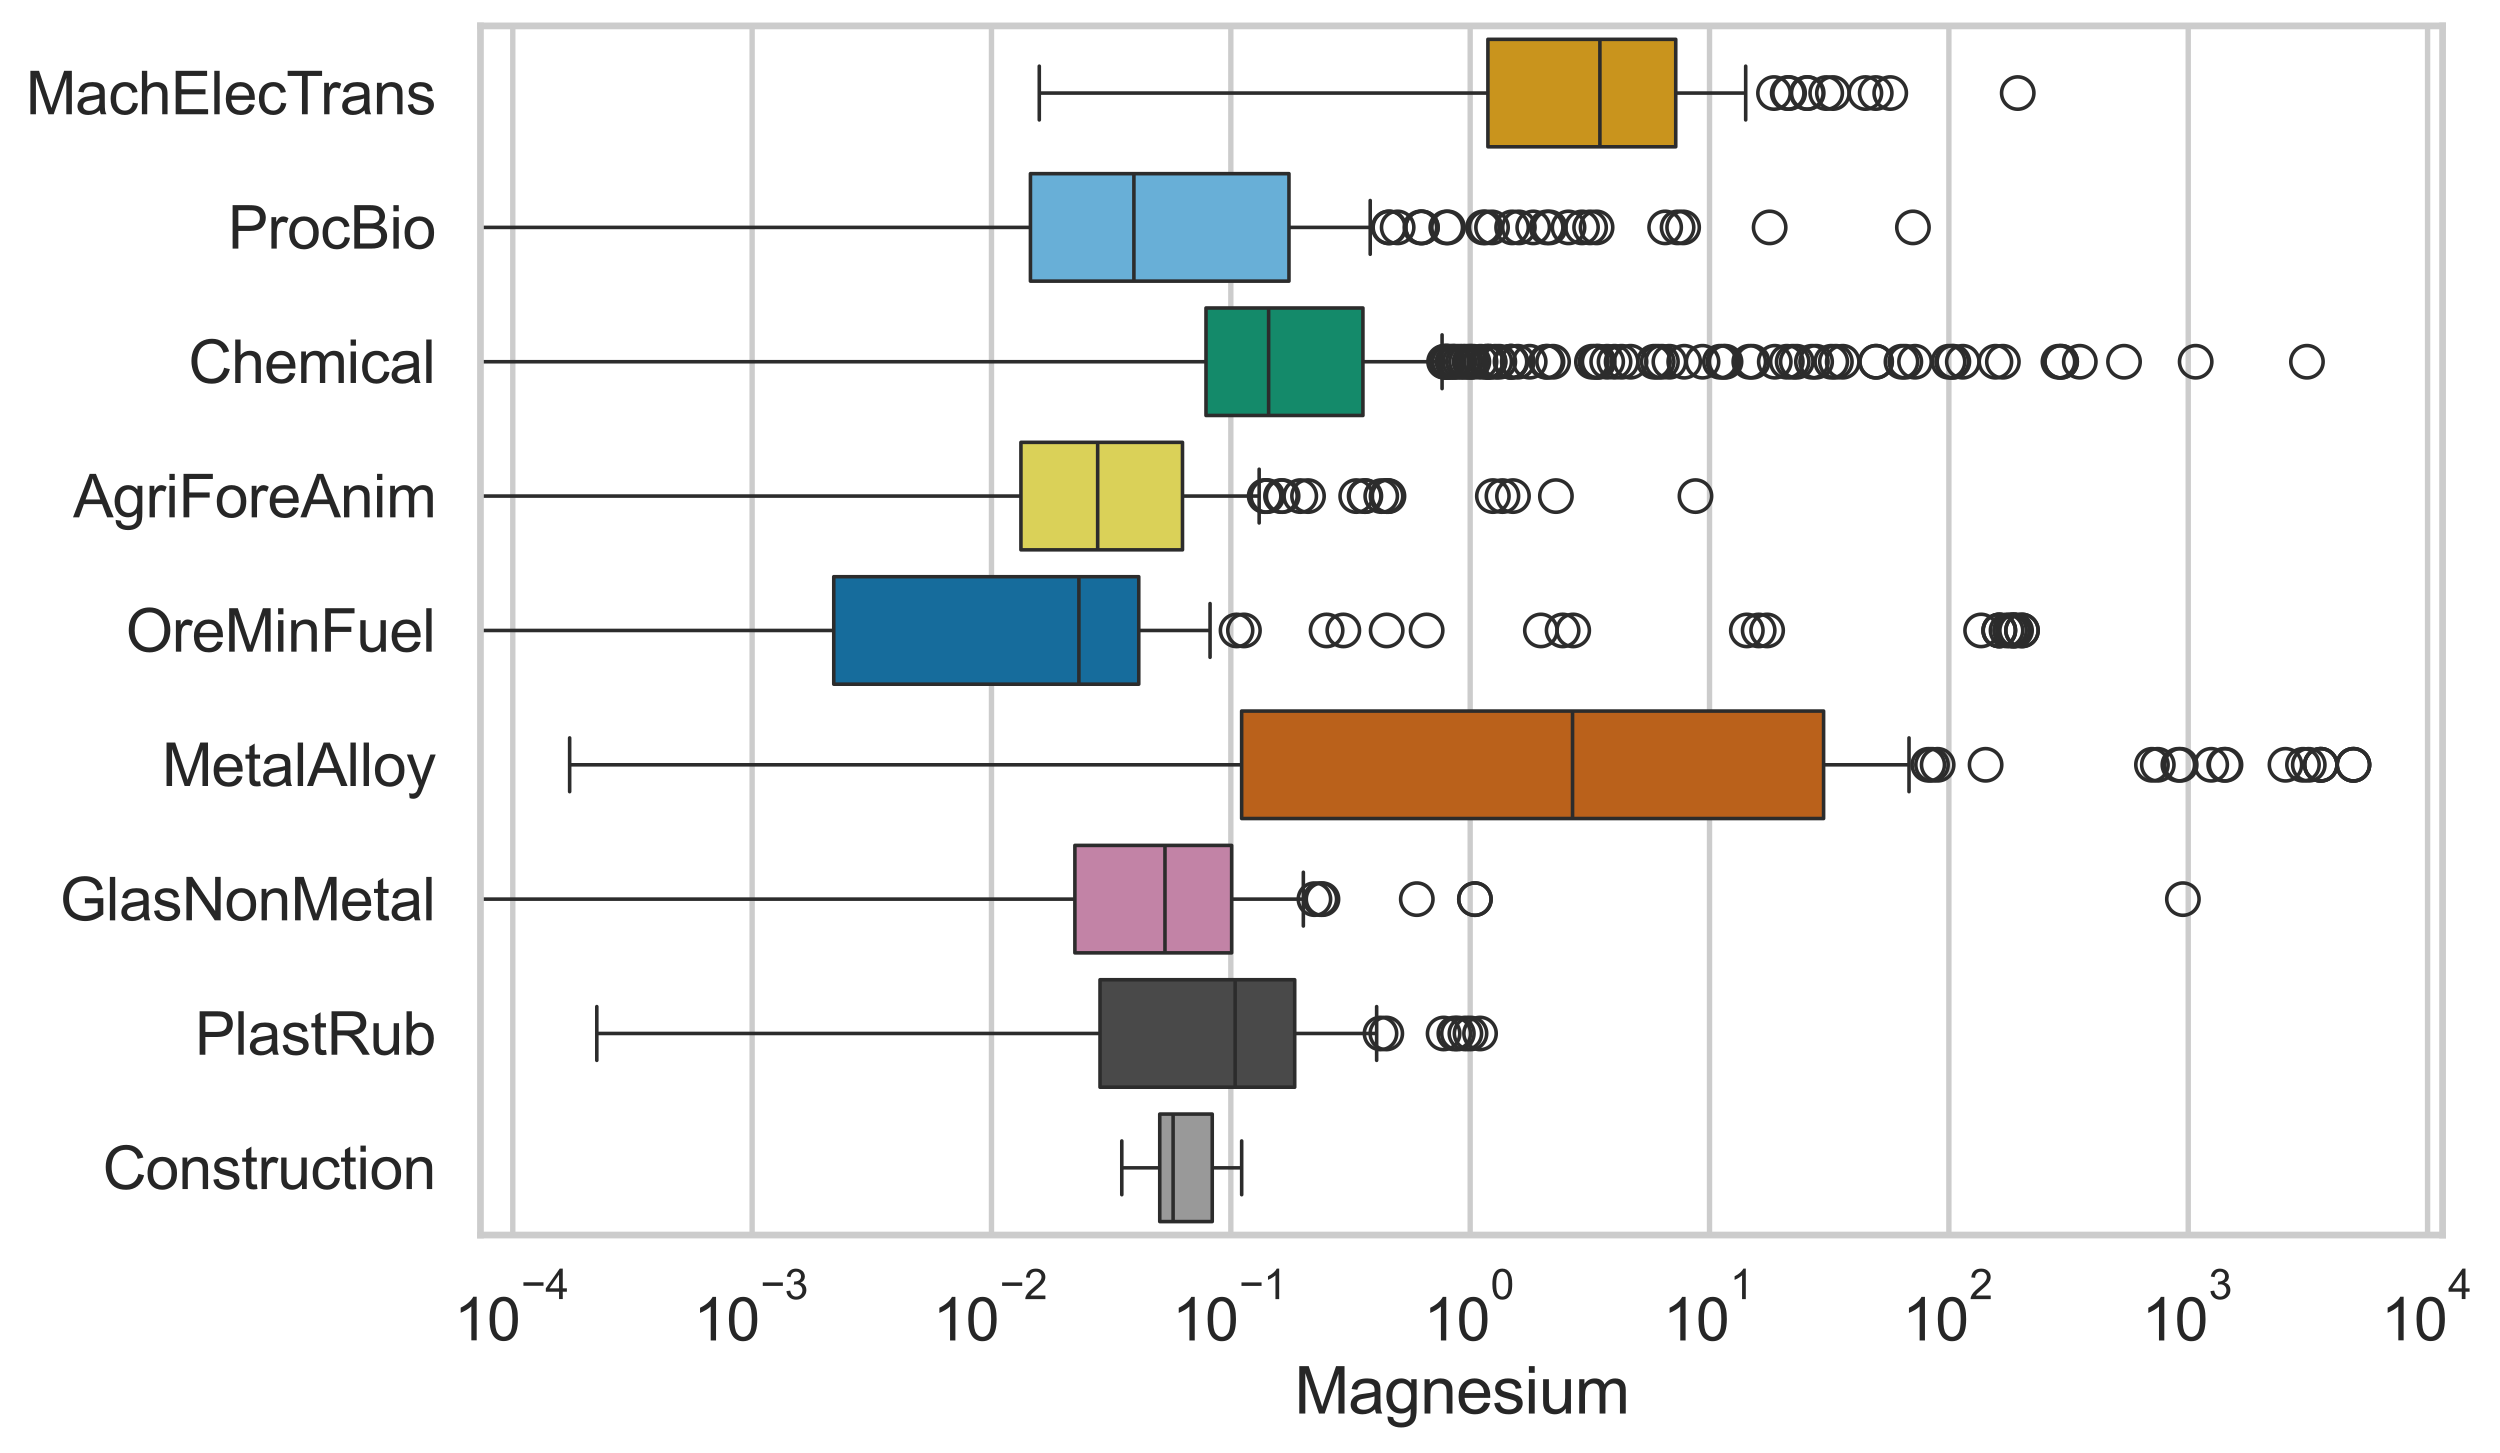 <?xml version="1.0" encoding="utf-8" standalone="no"?>
<!DOCTYPE svg PUBLIC "-//W3C//DTD SVG 1.1//EN"
  "http://www.w3.org/Graphics/SVG/1.1/DTD/svg11.dtd">
<svg xmlns:xlink="http://www.w3.org/1999/xlink" width="695.673pt" height="404.332pt" viewBox="0 0 695.673 404.332" xmlns="http://www.w3.org/2000/svg" version="1.1">
 <defs>
  <style type="text/css">*{stroke-linejoin: round; stroke-linecap: butt}</style>
 </defs>
 <g id="figure_1">
  <g id="patch_1">
   <path d="M 0 404.332 
L 695.673 404.332 
L 695.673 0 
L 0 0 
z
" style="fill: #ffffff"/>
  </g>
  <g id="axes_1">
   <g id="patch_2">
    <path d="M 133.697 343.665 
L 679.698 343.665 
L 679.698 7.2 
L 133.697 7.2 
z
" style="fill: #ffffff"/>
   </g>
   <g id="matplotlib.axis_1">
    <g id="xtick_1">
     <g id="line2d_1">
      <path d="M 142.689 343.665 
L 142.689 7.2 
" clip-path="url(#p21605f5d57)" style="fill: none; stroke: #cccccc; stroke-width: 1.5; stroke-linecap: round"/>
     </g>
     <g id="text_1">
      <!-- $\mathdefault{10^{-4}}$ -->
      <g style="fill: #262626" transform="translate(126.354 373.015) scale(0.165 -0.165)">
       <defs>
        <path id="ArialMT-31" d="M 2384 0 
L 1822 0 
L 1822 3584 
Q 1619 3391 1289 3197 
Q 959 3003 697 2906 
L 697 3450 
Q 1169 3672 1522 3987 
Q 1875 4303 2022 4600 
L 2384 4600 
L 2384 0 
z
" transform="scale(0.016)"/>
        <path id="ArialMT-30" d="M 266 2259 
Q 266 3072 433 3567 
Q 600 4063 929 4331 
Q 1259 4600 1759 4600 
Q 2128 4600 2406 4451 
Q 2684 4303 2865 4023 
Q 3047 3744 3150 3342 
Q 3253 2941 3253 2259 
Q 3253 1453 3087 958 
Q 2922 463 2592 192 
Q 2263 -78 1759 -78 
Q 1097 -78 719 397 
Q 266 969 266 2259 
z
M 844 2259 
Q 844 1131 1108 757 
Q 1372 384 1759 384 
Q 2147 384 2411 759 
Q 2675 1134 2675 2259 
Q 2675 3391 2411 3762 
Q 2147 4134 1753 4134 
Q 1366 4134 1134 3806 
Q 844 3388 844 2259 
z
" transform="scale(0.016)"/>
        <path id="ArialMT-2212" d="M 3381 1997 
L 356 1997 
L 356 2522 
L 3381 2522 
L 3381 1997 
z
" transform="scale(0.016)"/>
        <path id="ArialMT-34" d="M 2069 0 
L 2069 1097 
L 81 1097 
L 81 1613 
L 2172 4581 
L 2631 4581 
L 2631 1613 
L 3250 1613 
L 3250 1097 
L 2631 1097 
L 2631 0 
L 2069 0 
z
M 2069 1613 
L 2069 3678 
L 634 1613 
L 2069 1613 
z
" transform="scale(0.016)"/>
       </defs>
       <use xlink:href="#ArialMT-31" transform="translate(0 0.202)"/>
       <use xlink:href="#ArialMT-30" transform="translate(55.615 0.202)"/>
       <use xlink:href="#ArialMT-2212" transform="translate(112.973 69.895) scale(0.7)"/>
       <use xlink:href="#ArialMT-34" transform="translate(153.852 69.895) scale(0.7)"/>
      </g>
     </g>
    </g>
    <g id="xtick_2">
     <g id="line2d_2">
      <path d="M 209.293 343.665 
L 209.293 7.2 
" clip-path="url(#p21605f5d57)" style="fill: none; stroke: #cccccc; stroke-width: 1.5; stroke-linecap: round"/>
     </g>
     <g id="text_2">
      <!-- $\mathdefault{10^{-3}}$ -->
      <g style="fill: #262626" transform="translate(192.958 373.18) scale(0.165 -0.165)">
       <defs>
        <path id="ArialMT-33" d="M 269 1209 
L 831 1284 
Q 928 806 1161 595 
Q 1394 384 1728 384 
Q 2125 384 2398 659 
Q 2672 934 2672 1341 
Q 2672 1728 2419 1979 
Q 2166 2231 1775 2231 
Q 1616 2231 1378 2169 
L 1441 2663 
Q 1497 2656 1531 2656 
Q 1891 2656 2178 2843 
Q 2466 3031 2466 3422 
Q 2466 3731 2256 3934 
Q 2047 4138 1716 4138 
Q 1388 4138 1169 3931 
Q 950 3725 888 3313 
L 325 3413 
Q 428 3978 793 4289 
Q 1159 4600 1703 4600 
Q 2078 4600 2393 4439 
Q 2709 4278 2876 4000 
Q 3044 3722 3044 3409 
Q 3044 3113 2884 2869 
Q 2725 2625 2413 2481 
Q 2819 2388 3044 2092 
Q 3269 1797 3269 1353 
Q 3269 753 2831 336 
Q 2394 -81 1725 -81 
Q 1122 -81 723 278 
Q 325 638 269 1209 
z
" transform="scale(0.016)"/>
       </defs>
       <use xlink:href="#ArialMT-31" transform="translate(0 0.994)"/>
       <use xlink:href="#ArialMT-30" transform="translate(55.615 0.994)"/>
       <use xlink:href="#ArialMT-2212" transform="translate(112.973 70.688) scale(0.7)"/>
       <use xlink:href="#ArialMT-33" transform="translate(153.852 70.688) scale(0.7)"/>
      </g>
     </g>
    </g>
    <g id="xtick_3">
     <g id="line2d_3">
      <path d="M 275.897 343.665 
L 275.897 7.2 
" clip-path="url(#p21605f5d57)" style="fill: none; stroke: #cccccc; stroke-width: 1.5; stroke-linecap: round"/>
     </g>
     <g id="text_3">
      <!-- $\mathdefault{10^{-2}}$ -->
      <g style="fill: #262626" transform="translate(259.562 373.18) scale(0.165 -0.165)">
       <defs>
        <path id="ArialMT-32" d="M 3222 541 
L 3222 0 
L 194 0 
Q 188 203 259 391 
Q 375 700 629 1000 
Q 884 1300 1366 1694 
Q 2113 2306 2375 2664 
Q 2638 3022 2638 3341 
Q 2638 3675 2398 3904 
Q 2159 4134 1775 4134 
Q 1369 4134 1125 3890 
Q 881 3647 878 3216 
L 300 3275 
Q 359 3922 746 4261 
Q 1134 4600 1788 4600 
Q 2447 4600 2831 4234 
Q 3216 3869 3216 3328 
Q 3216 3053 3103 2787 
Q 2991 2522 2730 2228 
Q 2469 1934 1863 1422 
Q 1356 997 1212 845 
Q 1069 694 975 541 
L 3222 541 
z
" transform="scale(0.016)"/>
       </defs>
       <use xlink:href="#ArialMT-31" transform="translate(0 0.994)"/>
       <use xlink:href="#ArialMT-30" transform="translate(55.615 0.994)"/>
       <use xlink:href="#ArialMT-2212" transform="translate(112.973 70.688) scale(0.7)"/>
       <use xlink:href="#ArialMT-32" transform="translate(153.852 70.688) scale(0.7)"/>
      </g>
     </g>
    </g>
    <g id="xtick_4">
     <g id="line2d_4">
      <path d="M 342.501 343.665 
L 342.501 7.2 
" clip-path="url(#p21605f5d57)" style="fill: none; stroke: #cccccc; stroke-width: 1.5; stroke-linecap: round"/>
     </g>
     <g id="text_4">
      <!-- $\mathdefault{10^{-1}}$ -->
      <g style="fill: #262626" transform="translate(326.166 373.18) scale(0.165 -0.165)">
       <use xlink:href="#ArialMT-31" transform="translate(0 0.994)"/>
       <use xlink:href="#ArialMT-30" transform="translate(55.615 0.994)"/>
       <use xlink:href="#ArialMT-2212" transform="translate(112.973 70.688) scale(0.7)"/>
       <use xlink:href="#ArialMT-31" transform="translate(153.852 70.688) scale(0.7)"/>
      </g>
     </g>
    </g>
    <g id="xtick_5">
     <g id="line2d_5">
      <path d="M 409.105 343.665 
L 409.105 7.2 
" clip-path="url(#p21605f5d57)" style="fill: none; stroke: #cccccc; stroke-width: 1.5; stroke-linecap: round"/>
     </g>
     <g id="text_5">
      <!-- $\mathdefault{10^{0}}$ -->
      <g style="fill: #262626" transform="translate(396.152 373.18) scale(0.165 -0.165)">
       <use xlink:href="#ArialMT-31" transform="translate(0 0.994)"/>
       <use xlink:href="#ArialMT-30" transform="translate(55.615 0.994)"/>
       <use xlink:href="#ArialMT-30" transform="translate(112.973 70.688) scale(0.7)"/>
      </g>
     </g>
    </g>
    <g id="xtick_6">
     <g id="line2d_6">
      <path d="M 475.709 343.665 
L 475.709 7.2 
" clip-path="url(#p21605f5d57)" style="fill: none; stroke: #cccccc; stroke-width: 1.5; stroke-linecap: round"/>
     </g>
     <g id="text_6">
      <!-- $\mathdefault{10^{1}}$ -->
      <g style="fill: #262626" transform="translate(462.756 373.18) scale(0.165 -0.165)">
       <use xlink:href="#ArialMT-31" transform="translate(0 0.994)"/>
       <use xlink:href="#ArialMT-30" transform="translate(55.615 0.994)"/>
       <use xlink:href="#ArialMT-31" transform="translate(112.973 70.688) scale(0.7)"/>
      </g>
     </g>
    </g>
    <g id="xtick_7">
     <g id="line2d_7">
      <path d="M 542.312 343.665 
L 542.312 7.2 
" clip-path="url(#p21605f5d57)" style="fill: none; stroke: #cccccc; stroke-width: 1.5; stroke-linecap: round"/>
     </g>
     <g id="text_7">
      <!-- $\mathdefault{10^{2}}$ -->
      <g style="fill: #262626" transform="translate(529.36 373.18) scale(0.165 -0.165)">
       <use xlink:href="#ArialMT-31" transform="translate(0 0.994)"/>
       <use xlink:href="#ArialMT-30" transform="translate(55.615 0.994)"/>
       <use xlink:href="#ArialMT-32" transform="translate(112.973 70.688) scale(0.7)"/>
      </g>
     </g>
    </g>
    <g id="xtick_8">
     <g id="line2d_8">
      <path d="M 608.916 343.665 
L 608.916 7.2 
" clip-path="url(#p21605f5d57)" style="fill: none; stroke: #cccccc; stroke-width: 1.5; stroke-linecap: round"/>
     </g>
     <g id="text_8">
      <!-- $\mathdefault{10^{3}}$ -->
      <g style="fill: #262626" transform="translate(595.964 373.18) scale(0.165 -0.165)">
       <use xlink:href="#ArialMT-31" transform="translate(0 0.994)"/>
       <use xlink:href="#ArialMT-30" transform="translate(55.615 0.994)"/>
       <use xlink:href="#ArialMT-33" transform="translate(112.973 70.688) scale(0.7)"/>
      </g>
     </g>
    </g>
    <g id="xtick_9">
     <g id="line2d_9">
      <path d="M 675.52 343.665 
L 675.52 7.2 
" clip-path="url(#p21605f5d57)" style="fill: none; stroke: #cccccc; stroke-width: 1.5; stroke-linecap: round"/>
     </g>
     <g id="text_9">
      <!-- $\mathdefault{10^{4}}$ -->
      <g style="fill: #262626" transform="translate(662.568 373.015) scale(0.165 -0.165)">
       <use xlink:href="#ArialMT-31" transform="translate(0 0.202)"/>
       <use xlink:href="#ArialMT-30" transform="translate(55.615 0.202)"/>
       <use xlink:href="#ArialMT-34" transform="translate(112.973 69.895) scale(0.7)"/>
      </g>
     </g>
    </g>
    <g id="xtick_10"/>
    <g id="xtick_11"/>
    <g id="xtick_12"/>
    <g id="xtick_13"/>
    <g id="xtick_14"/>
    <g id="xtick_15"/>
    <g id="xtick_16"/>
    <g id="xtick_17"/>
    <g id="xtick_18"/>
    <g id="xtick_19"/>
    <g id="xtick_20"/>
    <g id="xtick_21"/>
    <g id="xtick_22"/>
    <g id="xtick_23"/>
    <g id="xtick_24"/>
    <g id="xtick_25"/>
    <g id="xtick_26"/>
    <g id="xtick_27"/>
    <g id="xtick_28"/>
    <g id="xtick_29"/>
    <g id="xtick_30"/>
    <g id="xtick_31"/>
    <g id="xtick_32"/>
    <g id="xtick_33"/>
    <g id="xtick_34"/>
    <g id="xtick_35"/>
    <g id="xtick_36"/>
    <g id="xtick_37"/>
    <g id="xtick_38"/>
    <g id="xtick_39"/>
    <g id="xtick_40"/>
    <g id="xtick_41"/>
    <g id="xtick_42"/>
    <g id="xtick_43"/>
    <g id="xtick_44"/>
    <g id="xtick_45"/>
    <g id="xtick_46"/>
    <g id="xtick_47"/>
    <g id="xtick_48"/>
    <g id="xtick_49"/>
    <g id="xtick_50"/>
    <g id="xtick_51"/>
    <g id="xtick_52"/>
    <g id="xtick_53"/>
    <g id="xtick_54"/>
    <g id="xtick_55"/>
    <g id="xtick_56"/>
    <g id="xtick_57"/>
    <g id="xtick_58"/>
    <g id="xtick_59"/>
    <g id="xtick_60"/>
    <g id="xtick_61"/>
    <g id="xtick_62"/>
    <g id="xtick_63"/>
    <g id="xtick_64"/>
    <g id="xtick_65"/>
    <g id="xtick_66"/>
    <g id="xtick_67"/>
    <g id="xtick_68"/>
    <g id="xtick_69"/>
    <g id="xtick_70"/>
    <g id="xtick_71"/>
    <g id="xtick_72"/>
    <g id="xtick_73"/>
    <g id="xtick_74"/>
    <g id="xtick_75"/>
    <g id="text_10">
     <!-- Magnesium -->
     <g style="fill: #262626" transform="translate(360.18 393.344) scale(0.18 -0.18)">
      <defs>
       <path id="ArialMT-4d" d="M 475 0 
L 475 4581 
L 1388 4581 
L 2472 1338 
Q 2622 884 2691 659 
Q 2769 909 2934 1394 
L 4031 4581 
L 4847 4581 
L 4847 0 
L 4263 0 
L 4263 3834 
L 2931 0 
L 2384 0 
L 1059 3900 
L 1059 0 
L 475 0 
z
" transform="scale(0.016)"/>
       <path id="ArialMT-61" d="M 2588 409 
Q 2275 144 1986 34 
Q 1697 -75 1366 -75 
Q 819 -75 525 192 
Q 231 459 231 875 
Q 231 1119 342 1320 
Q 453 1522 633 1644 
Q 813 1766 1038 1828 
Q 1203 1872 1538 1913 
Q 2219 1994 2541 2106 
Q 2544 2222 2544 2253 
Q 2544 2597 2384 2738 
Q 2169 2928 1744 2928 
Q 1347 2928 1158 2789 
Q 969 2650 878 2297 
L 328 2372 
Q 403 2725 575 2942 
Q 747 3159 1072 3276 
Q 1397 3394 1825 3394 
Q 2250 3394 2515 3294 
Q 2781 3194 2906 3042 
Q 3031 2891 3081 2659 
Q 3109 2516 3109 2141 
L 3109 1391 
Q 3109 606 3145 398 
Q 3181 191 3288 0 
L 2700 0 
Q 2613 175 2588 409 
z
M 2541 1666 
Q 2234 1541 1622 1453 
Q 1275 1403 1131 1340 
Q 988 1278 909 1158 
Q 831 1038 831 891 
Q 831 666 1001 516 
Q 1172 366 1500 366 
Q 1825 366 2078 508 
Q 2331 650 2450 897 
Q 2541 1088 2541 1459 
L 2541 1666 
z
" transform="scale(0.016)"/>
       <path id="ArialMT-67" d="M 319 -275 
L 866 -356 
Q 900 -609 1056 -725 
Q 1266 -881 1628 -881 
Q 2019 -881 2231 -725 
Q 2444 -569 2519 -288 
Q 2563 -116 2559 434 
Q 2191 0 1641 0 
Q 956 0 581 494 
Q 206 988 206 1678 
Q 206 2153 378 2554 
Q 550 2956 876 3175 
Q 1203 3394 1644 3394 
Q 2231 3394 2613 2919 
L 2613 3319 
L 3131 3319 
L 3131 450 
Q 3131 -325 2973 -648 
Q 2816 -972 2473 -1159 
Q 2131 -1347 1631 -1347 
Q 1038 -1347 672 -1080 
Q 306 -813 319 -275 
z
M 784 1719 
Q 784 1066 1043 766 
Q 1303 466 1694 466 
Q 2081 466 2343 764 
Q 2606 1063 2606 1700 
Q 2606 2309 2336 2618 
Q 2066 2928 1684 2928 
Q 1309 2928 1046 2623 
Q 784 2319 784 1719 
z
" transform="scale(0.016)"/>
       <path id="ArialMT-6e" d="M 422 0 
L 422 3319 
L 928 3319 
L 928 2847 
Q 1294 3394 1984 3394 
Q 2284 3394 2536 3286 
Q 2788 3178 2913 3003 
Q 3038 2828 3088 2588 
Q 3119 2431 3119 2041 
L 3119 0 
L 2556 0 
L 2556 2019 
Q 2556 2363 2490 2533 
Q 2425 2703 2258 2804 
Q 2091 2906 1866 2906 
Q 1506 2906 1245 2678 
Q 984 2450 984 1813 
L 984 0 
L 422 0 
z
" transform="scale(0.016)"/>
       <path id="ArialMT-65" d="M 2694 1069 
L 3275 997 
Q 3138 488 2766 206 
Q 2394 -75 1816 -75 
Q 1088 -75 661 373 
Q 234 822 234 1631 
Q 234 2469 665 2931 
Q 1097 3394 1784 3394 
Q 2450 3394 2872 2941 
Q 3294 2488 3294 1666 
Q 3294 1616 3291 1516 
L 816 1516 
Q 847 969 1125 678 
Q 1403 388 1819 388 
Q 2128 388 2347 550 
Q 2566 713 2694 1069 
z
M 847 1978 
L 2700 1978 
Q 2663 2397 2488 2606 
Q 2219 2931 1791 2931 
Q 1403 2931 1139 2672 
Q 875 2413 847 1978 
z
" transform="scale(0.016)"/>
       <path id="ArialMT-73" d="M 197 991 
L 753 1078 
Q 800 744 1014 566 
Q 1228 388 1613 388 
Q 2000 388 2187 545 
Q 2375 703 2375 916 
Q 2375 1106 2209 1216 
Q 2094 1291 1634 1406 
Q 1016 1563 777 1677 
Q 538 1791 414 1992 
Q 291 2194 291 2438 
Q 291 2659 392 2848 
Q 494 3038 669 3163 
Q 800 3259 1026 3326 
Q 1253 3394 1513 3394 
Q 1903 3394 2198 3281 
Q 2494 3169 2634 2976 
Q 2775 2784 2828 2463 
L 2278 2388 
Q 2241 2644 2061 2787 
Q 1881 2931 1553 2931 
Q 1166 2931 1000 2803 
Q 834 2675 834 2503 
Q 834 2394 903 2306 
Q 972 2216 1119 2156 
Q 1203 2125 1616 2013 
Q 2213 1853 2448 1751 
Q 2684 1650 2818 1456 
Q 2953 1263 2953 975 
Q 2953 694 2789 445 
Q 2625 197 2315 61 
Q 2006 -75 1616 -75 
Q 969 -75 630 194 
Q 291 463 197 991 
z
" transform="scale(0.016)"/>
       <path id="ArialMT-69" d="M 425 3934 
L 425 4581 
L 988 4581 
L 988 3934 
L 425 3934 
z
M 425 0 
L 425 3319 
L 988 3319 
L 988 0 
L 425 0 
z
" transform="scale(0.016)"/>
       <path id="ArialMT-75" d="M 2597 0 
L 2597 488 
Q 2209 -75 1544 -75 
Q 1250 -75 995 37 
Q 741 150 617 320 
Q 494 491 444 738 
Q 409 903 409 1263 
L 409 3319 
L 972 3319 
L 972 1478 
Q 972 1038 1006 884 
Q 1059 663 1231 536 
Q 1403 409 1656 409 
Q 1909 409 2131 539 
Q 2353 669 2445 892 
Q 2538 1116 2538 1541 
L 2538 3319 
L 3100 3319 
L 3100 0 
L 2597 0 
z
" transform="scale(0.016)"/>
       <path id="ArialMT-6d" d="M 422 0 
L 422 3319 
L 925 3319 
L 925 2853 
Q 1081 3097 1340 3245 
Q 1600 3394 1931 3394 
Q 2300 3394 2536 3241 
Q 2772 3088 2869 2813 
Q 3263 3394 3894 3394 
Q 4388 3394 4653 3120 
Q 4919 2847 4919 2278 
L 4919 0 
L 4359 0 
L 4359 2091 
Q 4359 2428 4304 2576 
Q 4250 2725 4106 2815 
Q 3963 2906 3769 2906 
Q 3419 2906 3187 2673 
Q 2956 2441 2956 1928 
L 2956 0 
L 2394 0 
L 2394 2156 
Q 2394 2531 2256 2718 
Q 2119 2906 1806 2906 
Q 1569 2906 1367 2781 
Q 1166 2656 1075 2415 
Q 984 2175 984 1722 
L 984 0 
L 422 0 
z
" transform="scale(0.016)"/>
      </defs>
      <use xlink:href="#ArialMT-4d"/>
      <use xlink:href="#ArialMT-61" transform="translate(83.301 0)"/>
      <use xlink:href="#ArialMT-67" transform="translate(138.916 0)"/>
      <use xlink:href="#ArialMT-6e" transform="translate(194.531 0)"/>
      <use xlink:href="#ArialMT-65" transform="translate(250.146 0)"/>
      <use xlink:href="#ArialMT-73" transform="translate(305.762 0)"/>
      <use xlink:href="#ArialMT-69" transform="translate(355.762 0)"/>
      <use xlink:href="#ArialMT-75" transform="translate(377.979 0)"/>
      <use xlink:href="#ArialMT-6d" transform="translate(433.594 0)"/>
     </g>
    </g>
   </g>
   <g id="matplotlib.axis_2">
    <g id="ytick_1">
     <g id="text_11">
      <!-- MachElecTrans -->
      <g style="fill: #262626" transform="translate(7.2 31.798) scale(0.165 -0.165)">
       <defs>
        <path id="ArialMT-63" d="M 2588 1216 
L 3141 1144 
Q 3050 572 2676 248 
Q 2303 -75 1759 -75 
Q 1078 -75 664 370 
Q 250 816 250 1647 
Q 250 2184 428 2587 
Q 606 2991 970 3192 
Q 1334 3394 1763 3394 
Q 2303 3394 2647 3120 
Q 2991 2847 3088 2344 
L 2541 2259 
Q 2463 2594 2264 2762 
Q 2066 2931 1784 2931 
Q 1359 2931 1093 2626 
Q 828 2322 828 1663 
Q 828 994 1084 691 
Q 1341 388 1753 388 
Q 2084 388 2306 591 
Q 2528 794 2588 1216 
z
" transform="scale(0.016)"/>
        <path id="ArialMT-68" d="M 422 0 
L 422 4581 
L 984 4581 
L 984 2938 
Q 1378 3394 1978 3394 
Q 2347 3394 2619 3248 
Q 2891 3103 3008 2847 
Q 3125 2591 3125 2103 
L 3125 0 
L 2563 0 
L 2563 2103 
Q 2563 2525 2380 2717 
Q 2197 2909 1863 2909 
Q 1613 2909 1392 2779 
Q 1172 2650 1078 2428 
Q 984 2206 984 1816 
L 984 0 
L 422 0 
z
" transform="scale(0.016)"/>
        <path id="ArialMT-45" d="M 506 0 
L 506 4581 
L 3819 4581 
L 3819 4041 
L 1113 4041 
L 1113 2638 
L 3647 2638 
L 3647 2100 
L 1113 2100 
L 1113 541 
L 3925 541 
L 3925 0 
L 506 0 
z
" transform="scale(0.016)"/>
        <path id="ArialMT-6c" d="M 409 0 
L 409 4581 
L 972 4581 
L 972 0 
L 409 0 
z
" transform="scale(0.016)"/>
        <path id="ArialMT-54" d="M 1659 0 
L 1659 4041 
L 150 4041 
L 150 4581 
L 3781 4581 
L 3781 4041 
L 2266 4041 
L 2266 0 
L 1659 0 
z
" transform="scale(0.016)"/>
        <path id="ArialMT-72" d="M 416 0 
L 416 3319 
L 922 3319 
L 922 2816 
Q 1116 3169 1280 3281 
Q 1444 3394 1641 3394 
Q 1925 3394 2219 3213 
L 2025 2691 
Q 1819 2813 1613 2813 
Q 1428 2813 1281 2702 
Q 1134 2591 1072 2394 
Q 978 2094 978 1738 
L 978 0 
L 416 0 
z
" transform="scale(0.016)"/>
       </defs>
       <use xlink:href="#ArialMT-4d"/>
       <use xlink:href="#ArialMT-61" transform="translate(83.301 0)"/>
       <use xlink:href="#ArialMT-63" transform="translate(138.916 0)"/>
       <use xlink:href="#ArialMT-68" transform="translate(188.916 0)"/>
       <use xlink:href="#ArialMT-45" transform="translate(244.531 0)"/>
       <use xlink:href="#ArialMT-6c" transform="translate(311.23 0)"/>
       <use xlink:href="#ArialMT-65" transform="translate(333.447 0)"/>
       <use xlink:href="#ArialMT-63" transform="translate(389.062 0)"/>
       <use xlink:href="#ArialMT-54" transform="translate(439.062 0)"/>
       <use xlink:href="#ArialMT-72" transform="translate(496.396 0)"/>
       <use xlink:href="#ArialMT-61" transform="translate(529.697 0)"/>
       <use xlink:href="#ArialMT-6e" transform="translate(585.312 0)"/>
       <use xlink:href="#ArialMT-73" transform="translate(640.928 0)"/>
      </g>
     </g>
    </g>
    <g id="ytick_2">
     <g id="text_12">
      <!-- ProcBio -->
      <g style="fill: #262626" transform="translate(63.424 69.183) scale(0.165 -0.165)">
       <defs>
        <path id="ArialMT-50" d="M 494 0 
L 494 4581 
L 2222 4581 
Q 2678 4581 2919 4538 
Q 3256 4481 3484 4323 
Q 3713 4166 3852 3881 
Q 3991 3597 3991 3256 
Q 3991 2672 3619 2267 
Q 3247 1863 2275 1863 
L 1100 1863 
L 1100 0 
L 494 0 
z
M 1100 2403 
L 2284 2403 
Q 2872 2403 3119 2622 
Q 3366 2841 3366 3238 
Q 3366 3525 3220 3729 
Q 3075 3934 2838 4000 
Q 2684 4041 2272 4041 
L 1100 4041 
L 1100 2403 
z
" transform="scale(0.016)"/>
        <path id="ArialMT-6f" d="M 213 1659 
Q 213 2581 725 3025 
Q 1153 3394 1769 3394 
Q 2453 3394 2887 2945 
Q 3322 2497 3322 1706 
Q 3322 1066 3130 698 
Q 2938 331 2570 128 
Q 2203 -75 1769 -75 
Q 1072 -75 642 372 
Q 213 819 213 1659 
z
M 791 1659 
Q 791 1022 1069 705 
Q 1347 388 1769 388 
Q 2188 388 2466 706 
Q 2744 1025 2744 1678 
Q 2744 2294 2464 2611 
Q 2184 2928 1769 2928 
Q 1347 2928 1069 2612 
Q 791 2297 791 1659 
z
" transform="scale(0.016)"/>
        <path id="ArialMT-42" d="M 469 0 
L 469 4581 
L 2188 4581 
Q 2713 4581 3030 4442 
Q 3347 4303 3526 4014 
Q 3706 3725 3706 3409 
Q 3706 3116 3547 2856 
Q 3388 2597 3066 2438 
Q 3481 2316 3704 2022 
Q 3928 1728 3928 1328 
Q 3928 1006 3792 729 
Q 3656 453 3456 303 
Q 3256 153 2954 76 
Q 2653 0 2216 0 
L 469 0 
z
M 1075 2656 
L 2066 2656 
Q 2469 2656 2644 2709 
Q 2875 2778 2992 2937 
Q 3109 3097 3109 3338 
Q 3109 3566 3000 3739 
Q 2891 3913 2687 3977 
Q 2484 4041 1991 4041 
L 1075 4041 
L 1075 2656 
z
M 1075 541 
L 2216 541 
Q 2509 541 2628 563 
Q 2838 600 2978 687 
Q 3119 775 3209 942 
Q 3300 1109 3300 1328 
Q 3300 1584 3169 1773 
Q 3038 1963 2805 2039 
Q 2572 2116 2134 2116 
L 1075 2116 
L 1075 541 
z
" transform="scale(0.016)"/>
       </defs>
       <use xlink:href="#ArialMT-50"/>
       <use xlink:href="#ArialMT-72" transform="translate(66.699 0)"/>
       <use xlink:href="#ArialMT-6f" transform="translate(100 0)"/>
       <use xlink:href="#ArialMT-63" transform="translate(155.615 0)"/>
       <use xlink:href="#ArialMT-42" transform="translate(205.615 0)"/>
       <use xlink:href="#ArialMT-69" transform="translate(272.314 0)"/>
       <use xlink:href="#ArialMT-6f" transform="translate(294.531 0)"/>
      </g>
     </g>
    </g>
    <g id="ytick_3">
     <g id="text_13">
      <!-- Chemical -->
      <g style="fill: #262626" transform="translate(52.428 106.568) scale(0.165 -0.165)">
       <defs>
        <path id="ArialMT-43" d="M 3763 1606 
L 4369 1453 
Q 4178 706 3683 314 
Q 3188 -78 2472 -78 
Q 1731 -78 1267 223 
Q 803 525 561 1097 
Q 319 1669 319 2325 
Q 319 3041 592 3573 
Q 866 4106 1370 4382 
Q 1875 4659 2481 4659 
Q 3169 4659 3637 4309 
Q 4106 3959 4291 3325 
L 3694 3184 
Q 3534 3684 3231 3912 
Q 2928 4141 2469 4141 
Q 1941 4141 1586 3887 
Q 1231 3634 1087 3207 
Q 944 2781 944 2328 
Q 944 1744 1114 1308 
Q 1284 872 1643 656 
Q 2003 441 2422 441 
Q 2931 441 3284 734 
Q 3638 1028 3763 1606 
z
" transform="scale(0.016)"/>
       </defs>
       <use xlink:href="#ArialMT-43"/>
       <use xlink:href="#ArialMT-68" transform="translate(72.217 0)"/>
       <use xlink:href="#ArialMT-65" transform="translate(127.832 0)"/>
       <use xlink:href="#ArialMT-6d" transform="translate(183.447 0)"/>
       <use xlink:href="#ArialMT-69" transform="translate(266.748 0)"/>
       <use xlink:href="#ArialMT-63" transform="translate(288.965 0)"/>
       <use xlink:href="#ArialMT-61" transform="translate(338.965 0)"/>
       <use xlink:href="#ArialMT-6c" transform="translate(394.58 0)"/>
      </g>
     </g>
    </g>
    <g id="ytick_4">
     <g id="text_14">
      <!-- AgriForeAnim -->
      <g style="fill: #262626" transform="translate(20.341 143.953) scale(0.165 -0.165)">
       <defs>
        <path id="ArialMT-41" d="M -9 0 
L 1750 4581 
L 2403 4581 
L 4278 0 
L 3588 0 
L 3053 1388 
L 1138 1388 
L 634 0 
L -9 0 
z
M 1313 1881 
L 2866 1881 
L 2388 3150 
Q 2169 3728 2063 4100 
Q 1975 3659 1816 3225 
L 1313 1881 
z
" transform="scale(0.016)"/>
        <path id="ArialMT-46" d="M 525 0 
L 525 4581 
L 3616 4581 
L 3616 4041 
L 1131 4041 
L 1131 2622 
L 3281 2622 
L 3281 2081 
L 1131 2081 
L 1131 0 
L 525 0 
z
" transform="scale(0.016)"/>
       </defs>
       <use xlink:href="#ArialMT-41"/>
       <use xlink:href="#ArialMT-67" transform="translate(66.699 0)"/>
       <use xlink:href="#ArialMT-72" transform="translate(122.314 0)"/>
       <use xlink:href="#ArialMT-69" transform="translate(155.615 0)"/>
       <use xlink:href="#ArialMT-46" transform="translate(177.832 0)"/>
       <use xlink:href="#ArialMT-6f" transform="translate(238.916 0)"/>
       <use xlink:href="#ArialMT-72" transform="translate(294.531 0)"/>
       <use xlink:href="#ArialMT-65" transform="translate(327.832 0)"/>
       <use xlink:href="#ArialMT-41" transform="translate(383.447 0)"/>
       <use xlink:href="#ArialMT-6e" transform="translate(450.146 0)"/>
       <use xlink:href="#ArialMT-69" transform="translate(505.762 0)"/>
       <use xlink:href="#ArialMT-6d" transform="translate(527.979 0)"/>
      </g>
     </g>
    </g>
    <g id="ytick_5">
     <g id="text_15">
      <!-- OreMinFuel -->
      <g style="fill: #262626" transform="translate(35.013 181.337) scale(0.165 -0.165)">
       <defs>
        <path id="ArialMT-4f" d="M 309 2231 
Q 309 3372 921 4017 
Q 1534 4663 2503 4663 
Q 3138 4663 3647 4359 
Q 4156 4056 4423 3514 
Q 4691 2972 4691 2284 
Q 4691 1588 4409 1038 
Q 4128 488 3612 205 
Q 3097 -78 2500 -78 
Q 1853 -78 1343 234 
Q 834 547 571 1087 
Q 309 1628 309 2231 
z
M 934 2222 
Q 934 1394 1379 917 
Q 1825 441 2497 441 
Q 3181 441 3623 922 
Q 4066 1403 4066 2288 
Q 4066 2847 3877 3264 
Q 3688 3681 3323 3911 
Q 2959 4141 2506 4141 
Q 1863 4141 1398 3698 
Q 934 3256 934 2222 
z
" transform="scale(0.016)"/>
       </defs>
       <use xlink:href="#ArialMT-4f"/>
       <use xlink:href="#ArialMT-72" transform="translate(77.783 0)"/>
       <use xlink:href="#ArialMT-65" transform="translate(111.084 0)"/>
       <use xlink:href="#ArialMT-4d" transform="translate(166.699 0)"/>
       <use xlink:href="#ArialMT-69" transform="translate(250 0)"/>
       <use xlink:href="#ArialMT-6e" transform="translate(272.217 0)"/>
       <use xlink:href="#ArialMT-46" transform="translate(327.832 0)"/>
       <use xlink:href="#ArialMT-75" transform="translate(388.916 0)"/>
       <use xlink:href="#ArialMT-65" transform="translate(444.531 0)"/>
       <use xlink:href="#ArialMT-6c" transform="translate(500.146 0)"/>
      </g>
     </g>
    </g>
    <g id="ytick_6">
     <g id="text_16">
      <!-- MetalAlloy -->
      <g style="fill: #262626" transform="translate(45.088 218.722) scale(0.165 -0.165)">
       <defs>
        <path id="ArialMT-74" d="M 1650 503 
L 1731 6 
Q 1494 -44 1306 -44 
Q 1000 -44 831 53 
Q 663 150 594 308 
Q 525 466 525 972 
L 525 2881 
L 113 2881 
L 113 3319 
L 525 3319 
L 525 4141 
L 1084 4478 
L 1084 3319 
L 1650 3319 
L 1650 2881 
L 1084 2881 
L 1084 941 
Q 1084 700 1114 631 
Q 1144 563 1211 522 
Q 1278 481 1403 481 
Q 1497 481 1650 503 
z
" transform="scale(0.016)"/>
        <path id="ArialMT-79" d="M 397 -1278 
L 334 -750 
Q 519 -800 656 -800 
Q 844 -800 956 -737 
Q 1069 -675 1141 -563 
Q 1194 -478 1313 -144 
Q 1328 -97 1363 -6 
L 103 3319 
L 709 3319 
L 1400 1397 
Q 1534 1031 1641 628 
Q 1738 1016 1872 1384 
L 2581 3319 
L 3144 3319 
L 1881 -56 
Q 1678 -603 1566 -809 
Q 1416 -1088 1222 -1217 
Q 1028 -1347 759 -1347 
Q 597 -1347 397 -1278 
z
" transform="scale(0.016)"/>
       </defs>
       <use xlink:href="#ArialMT-4d"/>
       <use xlink:href="#ArialMT-65" transform="translate(83.301 0)"/>
       <use xlink:href="#ArialMT-74" transform="translate(138.916 0)"/>
       <use xlink:href="#ArialMT-61" transform="translate(166.699 0)"/>
       <use xlink:href="#ArialMT-6c" transform="translate(222.314 0)"/>
       <use xlink:href="#ArialMT-41" transform="translate(244.531 0)"/>
       <use xlink:href="#ArialMT-6c" transform="translate(311.23 0)"/>
       <use xlink:href="#ArialMT-6c" transform="translate(333.447 0)"/>
       <use xlink:href="#ArialMT-6f" transform="translate(355.664 0)"/>
       <use xlink:href="#ArialMT-79" transform="translate(411.279 0)"/>
      </g>
     </g>
    </g>
    <g id="ytick_7">
     <g id="text_17">
      <!-- GlasNonMetal -->
      <g style="fill: #262626" transform="translate(16.659 256.107) scale(0.165 -0.165)">
       <defs>
        <path id="ArialMT-47" d="M 2638 1797 
L 2638 2334 
L 4578 2338 
L 4578 638 
Q 4131 281 3656 101 
Q 3181 -78 2681 -78 
Q 2006 -78 1454 211 
Q 903 500 622 1047 
Q 341 1594 341 2269 
Q 341 2938 620 3517 
Q 900 4097 1425 4378 
Q 1950 4659 2634 4659 
Q 3131 4659 3532 4498 
Q 3934 4338 4162 4050 
Q 4391 3763 4509 3300 
L 3963 3150 
Q 3859 3500 3706 3700 
Q 3553 3900 3268 4020 
Q 2984 4141 2638 4141 
Q 2222 4141 1919 4014 
Q 1616 3888 1430 3681 
Q 1244 3475 1141 3228 
Q 966 2803 966 2306 
Q 966 1694 1177 1281 
Q 1388 869 1791 669 
Q 2194 469 2647 469 
Q 3041 469 3416 620 
Q 3791 772 3984 944 
L 3984 1797 
L 2638 1797 
z
" transform="scale(0.016)"/>
        <path id="ArialMT-4e" d="M 488 0 
L 488 4581 
L 1109 4581 
L 3516 984 
L 3516 4581 
L 4097 4581 
L 4097 0 
L 3475 0 
L 1069 3600 
L 1069 0 
L 488 0 
z
" transform="scale(0.016)"/>
       </defs>
       <use xlink:href="#ArialMT-47"/>
       <use xlink:href="#ArialMT-6c" transform="translate(77.783 0)"/>
       <use xlink:href="#ArialMT-61" transform="translate(100 0)"/>
       <use xlink:href="#ArialMT-73" transform="translate(155.615 0)"/>
       <use xlink:href="#ArialMT-4e" transform="translate(205.615 0)"/>
       <use xlink:href="#ArialMT-6f" transform="translate(277.832 0)"/>
       <use xlink:href="#ArialMT-6e" transform="translate(333.447 0)"/>
       <use xlink:href="#ArialMT-4d" transform="translate(389.062 0)"/>
       <use xlink:href="#ArialMT-65" transform="translate(472.363 0)"/>
       <use xlink:href="#ArialMT-74" transform="translate(527.979 0)"/>
       <use xlink:href="#ArialMT-61" transform="translate(555.762 0)"/>
       <use xlink:href="#ArialMT-6c" transform="translate(611.377 0)"/>
      </g>
     </g>
    </g>
    <g id="ytick_8">
     <g id="text_18">
      <!-- PlastRub -->
      <g style="fill: #262626" transform="translate(54.248 293.492) scale(0.165 -0.165)">
       <defs>
        <path id="ArialMT-52" d="M 503 0 
L 503 4581 
L 2534 4581 
Q 3147 4581 3465 4457 
Q 3784 4334 3975 4021 
Q 4166 3709 4166 3331 
Q 4166 2844 3850 2509 
Q 3534 2175 2875 2084 
Q 3116 1969 3241 1856 
Q 3506 1613 3744 1247 
L 4541 0 
L 3778 0 
L 3172 953 
Q 2906 1366 2734 1584 
Q 2563 1803 2427 1890 
Q 2291 1978 2150 2013 
Q 2047 2034 1813 2034 
L 1109 2034 
L 1109 0 
L 503 0 
z
M 1109 2559 
L 2413 2559 
Q 2828 2559 3062 2645 
Q 3297 2731 3419 2920 
Q 3541 3109 3541 3331 
Q 3541 3656 3305 3865 
Q 3069 4075 2559 4075 
L 1109 4075 
L 1109 2559 
z
" transform="scale(0.016)"/>
        <path id="ArialMT-62" d="M 941 0 
L 419 0 
L 419 4581 
L 981 4581 
L 981 2947 
Q 1338 3394 1891 3394 
Q 2197 3394 2470 3270 
Q 2744 3147 2920 2923 
Q 3097 2700 3197 2384 
Q 3297 2069 3297 1709 
Q 3297 856 2875 390 
Q 2453 -75 1863 -75 
Q 1275 -75 941 416 
L 941 0 
z
M 934 1684 
Q 934 1088 1097 822 
Q 1363 388 1816 388 
Q 2184 388 2453 708 
Q 2722 1028 2722 1663 
Q 2722 2313 2464 2622 
Q 2206 2931 1841 2931 
Q 1472 2931 1203 2611 
Q 934 2291 934 1684 
z
" transform="scale(0.016)"/>
       </defs>
       <use xlink:href="#ArialMT-50"/>
       <use xlink:href="#ArialMT-6c" transform="translate(66.699 0)"/>
       <use xlink:href="#ArialMT-61" transform="translate(88.916 0)"/>
       <use xlink:href="#ArialMT-73" transform="translate(144.531 0)"/>
       <use xlink:href="#ArialMT-74" transform="translate(194.531 0)"/>
       <use xlink:href="#ArialMT-52" transform="translate(222.314 0)"/>
       <use xlink:href="#ArialMT-75" transform="translate(294.531 0)"/>
       <use xlink:href="#ArialMT-62" transform="translate(350.146 0)"/>
      </g>
     </g>
    </g>
    <g id="ytick_9">
     <g id="text_19">
      <!-- Construction -->
      <g style="fill: #262626" transform="translate(28.575 330.877) scale(0.165 -0.165)">
       <use xlink:href="#ArialMT-43"/>
       <use xlink:href="#ArialMT-6f" transform="translate(72.217 0)"/>
       <use xlink:href="#ArialMT-6e" transform="translate(127.832 0)"/>
       <use xlink:href="#ArialMT-73" transform="translate(183.447 0)"/>
       <use xlink:href="#ArialMT-74" transform="translate(233.447 0)"/>
       <use xlink:href="#ArialMT-72" transform="translate(261.23 0)"/>
       <use xlink:href="#ArialMT-75" transform="translate(294.531 0)"/>
       <use xlink:href="#ArialMT-63" transform="translate(350.146 0)"/>
       <use xlink:href="#ArialMT-74" transform="translate(400.146 0)"/>
       <use xlink:href="#ArialMT-69" transform="translate(427.93 0)"/>
       <use xlink:href="#ArialMT-6f" transform="translate(450.146 0)"/>
       <use xlink:href="#ArialMT-6e" transform="translate(505.762 0)"/>
      </g>
     </g>
    </g>
   </g>
   <g id="patch_3">
    <path d="M 414.04 10.938 
L 414.04 40.846 
L 466.305 40.846 
L 466.305 10.938 
L 414.04 10.938 
z
" clip-path="url(#p21605f5d57)" style="fill: #c9941d; stroke: #2c2c2c; stroke-linejoin: miter"/>
   </g>
   <g id="line2d_10">
    <path d="M 414.04 25.892 
L 289.201 25.892 
" clip-path="url(#p21605f5d57)" style="fill: none; stroke: #2c2c2c"/>
   </g>
   <g id="line2d_11">
    <path d="M 466.305 25.892 
L 485.771 25.892 
" clip-path="url(#p21605f5d57)" style="fill: none; stroke: #2c2c2c"/>
   </g>
   <g id="line2d_12">
    <path d="M 289.201 18.415 
L 289.201 33.369 
" clip-path="url(#p21605f5d57)" style="fill: none; stroke: #2c2c2c; stroke-linecap: round"/>
   </g>
   <g id="line2d_13">
    <path d="M 485.771 18.415 
L 485.771 33.369 
" clip-path="url(#p21605f5d57)" style="fill: none; stroke: #2c2c2c; stroke-linecap: round"/>
   </g>
   <g id="line2d_14">
    <defs>
     <path id="m5830256ac5" d="M 0 4.5 
C 1.193 4.5 2.338 4.026 3.182 3.182 
C 4.026 2.338 4.5 1.193 4.5 0 
C 4.5 -1.193 4.026 -2.338 3.182 -3.182 
C 2.338 -4.026 1.193 -4.5 0 -4.5 
C -1.193 -4.5 -2.338 -4.026 -3.182 -3.182 
C -4.026 -2.338 -4.5 -1.193 -4.5 0 
C -4.5 1.193 -4.026 2.338 -3.182 3.182 
C -2.338 4.026 -1.193 4.5 0 4.5 
z
" style="stroke: #2c2c2c"/>
    </defs>
    <g clip-path="url(#p21605f5d57)">
     <use xlink:href="#m5830256ac5" x="561.474" y="25.892" style="fill-opacity: 0; stroke: #2c2c2c"/>
     <use xlink:href="#m5830256ac5" x="502.81" y="25.892" style="fill-opacity: 0; stroke: #2c2c2c"/>
     <use xlink:href="#m5830256ac5" x="508.18" y="25.892" style="fill-opacity: 0; stroke: #2c2c2c"/>
     <use xlink:href="#m5830256ac5" x="503.028" y="25.892" style="fill-opacity: 0; stroke: #2c2c2c"/>
     <use xlink:href="#m5830256ac5" x="497.854" y="25.892" style="fill-opacity: 0; stroke: #2c2c2c"/>
     <use xlink:href="#m5830256ac5" x="521.958" y="25.892" style="fill-opacity: 0; stroke: #2c2c2c"/>
     <use xlink:href="#m5830256ac5" x="519.082" y="25.892" style="fill-opacity: 0; stroke: #2c2c2c"/>
     <use xlink:href="#m5830256ac5" x="510.038" y="25.892" style="fill-opacity: 0; stroke: #2c2c2c"/>
     <use xlink:href="#m5830256ac5" x="497.47" y="25.892" style="fill-opacity: 0; stroke: #2c2c2c"/>
     <use xlink:href="#m5830256ac5" x="493.652" y="25.892" style="fill-opacity: 0; stroke: #2c2c2c"/>
     <use xlink:href="#m5830256ac5" x="525.994" y="25.892" style="fill-opacity: 0; stroke: #2c2c2c"/>
    </g>
   </g>
   <g id="patch_4">
    <path d="M 286.739 48.323 
L 286.739 78.231 
L 358.679 78.231 
L 358.679 48.323 
L 286.739 48.323 
z
" clip-path="url(#p21605f5d57)" style="fill: #68afd7; stroke: #2c2c2c; stroke-linejoin: miter"/>
   </g>
   <g id="line2d_15">
    <path d="M 286.739 63.277 
L -1 63.277 
" clip-path="url(#p21605f5d57)" style="fill: none; stroke: #2c2c2c"/>
   </g>
   <g id="line2d_16">
    <path d="M 358.679 63.277 
L 381.288 63.277 
" clip-path="url(#p21605f5d57)" style="fill: none; stroke: #2c2c2c"/>
   </g>
   <g id="line2d_17">
    <path clip-path="url(#p21605f5d57)" style="fill: none; stroke: #2c2c2c; stroke-linecap: round"/>
   </g>
   <g id="line2d_18">
    <path d="M 381.288 55.8 
L 381.288 70.754 
" clip-path="url(#p21605f5d57)" style="fill: none; stroke: #2c2c2c; stroke-linecap: round"/>
   </g>
   <g id="line2d_19">
    <g clip-path="url(#p21605f5d57)">
     <use xlink:href="#m5830256ac5" x="463.361" y="63.277" style="fill-opacity: 0; stroke: #2c2c2c"/>
     <use xlink:href="#m5830256ac5" x="386.61" y="63.277" style="fill-opacity: 0; stroke: #2c2c2c"/>
     <use xlink:href="#m5830256ac5" x="532.307" y="63.277" style="fill-opacity: 0; stroke: #2c2c2c"/>
     <use xlink:href="#m5830256ac5" x="426.651" y="63.277" style="fill-opacity: 0; stroke: #2c2c2c"/>
     <use xlink:href="#m5830256ac5" x="442.476" y="63.277" style="fill-opacity: 0; stroke: #2c2c2c"/>
     <use xlink:href="#m5830256ac5" x="413.41" y="63.277" style="fill-opacity: 0; stroke: #2c2c2c"/>
     <use xlink:href="#m5830256ac5" x="395.664" y="63.277" style="fill-opacity: 0; stroke: #2c2c2c"/>
     <use xlink:href="#m5830256ac5" x="492.436" y="63.277" style="fill-opacity: 0; stroke: #2c2c2c"/>
     <use xlink:href="#m5830256ac5" x="431.248" y="63.277" style="fill-opacity: 0; stroke: #2c2c2c"/>
     <use xlink:href="#m5830256ac5" x="395.252" y="63.277" style="fill-opacity: 0; stroke: #2c2c2c"/>
     <use xlink:href="#m5830256ac5" x="402.942" y="63.277" style="fill-opacity: 0; stroke: #2c2c2c"/>
     <use xlink:href="#m5830256ac5" x="422.652" y="63.277" style="fill-opacity: 0; stroke: #2c2c2c"/>
     <use xlink:href="#m5830256ac5" x="395.683" y="63.277" style="fill-opacity: 0; stroke: #2c2c2c"/>
     <use xlink:href="#m5830256ac5" x="466.825" y="63.277" style="fill-opacity: 0; stroke: #2c2c2c"/>
     <use xlink:href="#m5830256ac5" x="412.688" y="63.277" style="fill-opacity: 0; stroke: #2c2c2c"/>
     <use xlink:href="#m5830256ac5" x="388.927" y="63.277" style="fill-opacity: 0; stroke: #2c2c2c"/>
     <use xlink:href="#m5830256ac5" x="402.459" y="63.277" style="fill-opacity: 0; stroke: #2c2c2c"/>
     <use xlink:href="#m5830256ac5" x="444.28" y="63.277" style="fill-opacity: 0; stroke: #2c2c2c"/>
     <use xlink:href="#m5830256ac5" x="430.391" y="63.277" style="fill-opacity: 0; stroke: #2c2c2c"/>
     <use xlink:href="#m5830256ac5" x="440.221" y="63.277" style="fill-opacity: 0; stroke: #2c2c2c"/>
     <use xlink:href="#m5830256ac5" x="415.185" y="63.277" style="fill-opacity: 0; stroke: #2c2c2c"/>
     <use xlink:href="#m5830256ac5" x="420.777" y="63.277" style="fill-opacity: 0; stroke: #2c2c2c"/>
     <use xlink:href="#m5830256ac5" x="386.455" y="63.277" style="fill-opacity: 0; stroke: #2c2c2c"/>
     <use xlink:href="#m5830256ac5" x="468.363" y="63.277" style="fill-opacity: 0; stroke: #2c2c2c"/>
     <use xlink:href="#m5830256ac5" x="436.47" y="63.277" style="fill-opacity: 0; stroke: #2c2c2c"/>
    </g>
   </g>
   <g id="patch_5">
    <path d="M 335.59 85.708 
L 335.59 115.616 
L 379.259 115.616 
L 379.259 85.708 
L 335.59 85.708 
z
" clip-path="url(#p21605f5d57)" style="fill: #148a6a; stroke: #2c2c2c; stroke-linejoin: miter"/>
   </g>
   <g id="line2d_20">
    <path d="M 335.59 100.662 
L -1 100.662 
" clip-path="url(#p21605f5d57)" style="fill: none; stroke: #2c2c2c"/>
   </g>
   <g id="line2d_21">
    <path d="M 379.259 100.662 
L 401.284 100.662 
" clip-path="url(#p21605f5d57)" style="fill: none; stroke: #2c2c2c"/>
   </g>
   <g id="line2d_22">
    <path clip-path="url(#p21605f5d57)" style="fill: none; stroke: #2c2c2c; stroke-linecap: round"/>
   </g>
   <g id="line2d_23">
    <path d="M 401.284 93.185 
L 401.284 108.139 
" clip-path="url(#p21605f5d57)" style="fill: none; stroke: #2c2c2c; stroke-linecap: round"/>
   </g>
   <g id="line2d_24">
    <g clip-path="url(#p21605f5d57)">
     <use xlink:href="#m5830256ac5" x="408.928" y="100.662" style="fill-opacity: 0; stroke: #2c2c2c"/>
     <use xlink:href="#m5830256ac5" x="509.588" y="100.662" style="fill-opacity: 0; stroke: #2c2c2c"/>
     <use xlink:href="#m5830256ac5" x="497.212" y="100.662" style="fill-opacity: 0; stroke: #2c2c2c"/>
     <use xlink:href="#m5830256ac5" x="486.772" y="100.662" style="fill-opacity: 0; stroke: #2c2c2c"/>
     <use xlink:href="#m5830256ac5" x="641.955" y="100.662" style="fill-opacity: 0; stroke: #2c2c2c"/>
     <use xlink:href="#m5830256ac5" x="543.216" y="100.662" style="fill-opacity: 0; stroke: #2c2c2c"/>
     <use xlink:href="#m5830256ac5" x="479.581" y="100.662" style="fill-opacity: 0; stroke: #2c2c2c"/>
     <use xlink:href="#m5830256ac5" x="499.982" y="100.662" style="fill-opacity: 0; stroke: #2c2c2c"/>
     <use xlink:href="#m5830256ac5" x="404.17" y="100.662" style="fill-opacity: 0; stroke: #2c2c2c"/>
     <use xlink:href="#m5830256ac5" x="444.842" y="100.662" style="fill-opacity: 0; stroke: #2c2c2c"/>
     <use xlink:href="#m5830256ac5" x="402.119" y="100.662" style="fill-opacity: 0; stroke: #2c2c2c"/>
     <use xlink:href="#m5830256ac5" x="543.555" y="100.662" style="fill-opacity: 0; stroke: #2c2c2c"/>
     <use xlink:href="#m5830256ac5" x="409.986" y="100.662" style="fill-opacity: 0; stroke: #2c2c2c"/>
     <use xlink:href="#m5830256ac5" x="422.343" y="100.662" style="fill-opacity: 0; stroke: #2c2c2c"/>
     <use xlink:href="#m5830256ac5" x="413.672" y="100.662" style="fill-opacity: 0; stroke: #2c2c2c"/>
     <use xlink:href="#m5830256ac5" x="444.615" y="100.662" style="fill-opacity: 0; stroke: #2c2c2c"/>
     <use xlink:href="#m5830256ac5" x="610.988" y="100.662" style="fill-opacity: 0; stroke: #2c2c2c"/>
     <use xlink:href="#m5830256ac5" x="416.085" y="100.662" style="fill-opacity: 0; stroke: #2c2c2c"/>
     <use xlink:href="#m5830256ac5" x="420.558" y="100.662" style="fill-opacity: 0; stroke: #2c2c2c"/>
     <use xlink:href="#m5830256ac5" x="462.471" y="100.662" style="fill-opacity: 0; stroke: #2c2c2c"/>
     <use xlink:href="#m5830256ac5" x="451.247" y="100.662" style="fill-opacity: 0; stroke: #2c2c2c"/>
     <use xlink:href="#m5830256ac5" x="443.973" y="100.662" style="fill-opacity: 0; stroke: #2c2c2c"/>
     <use xlink:href="#m5830256ac5" x="430.24" y="100.662" style="fill-opacity: 0; stroke: #2c2c2c"/>
     <use xlink:href="#m5830256ac5" x="542.229" y="100.662" style="fill-opacity: 0; stroke: #2c2c2c"/>
     <use xlink:href="#m5830256ac5" x="493.866" y="100.662" style="fill-opacity: 0; stroke: #2c2c2c"/>
     <use xlink:href="#m5830256ac5" x="442.99" y="100.662" style="fill-opacity: 0; stroke: #2c2c2c"/>
     <use xlink:href="#m5830256ac5" x="557.338" y="100.662" style="fill-opacity: 0; stroke: #2c2c2c"/>
     <use xlink:href="#m5830256ac5" x="411.987" y="100.662" style="fill-opacity: 0; stroke: #2c2c2c"/>
     <use xlink:href="#m5830256ac5" x="405.07" y="100.662" style="fill-opacity: 0; stroke: #2c2c2c"/>
     <use xlink:href="#m5830256ac5" x="573.547" y="100.662" style="fill-opacity: 0; stroke: #2c2c2c"/>
     <use xlink:href="#m5830256ac5" x="461.297" y="100.662" style="fill-opacity: 0; stroke: #2c2c2c"/>
     <use xlink:href="#m5830256ac5" x="546.19" y="100.662" style="fill-opacity: 0; stroke: #2c2c2c"/>
     <use xlink:href="#m5830256ac5" x="468.664" y="100.662" style="fill-opacity: 0; stroke: #2c2c2c"/>
     <use xlink:href="#m5830256ac5" x="573.546" y="100.662" style="fill-opacity: 0; stroke: #2c2c2c"/>
     <use xlink:href="#m5830256ac5" x="430.625" y="100.662" style="fill-opacity: 0; stroke: #2c2c2c"/>
     <use xlink:href="#m5830256ac5" x="487.696" y="100.662" style="fill-opacity: 0; stroke: #2c2c2c"/>
     <use xlink:href="#m5830256ac5" x="572.812" y="100.662" style="fill-opacity: 0; stroke: #2c2c2c"/>
     <use xlink:href="#m5830256ac5" x="578.743" y="100.662" style="fill-opacity: 0; stroke: #2c2c2c"/>
     <use xlink:href="#m5830256ac5" x="403.18" y="100.662" style="fill-opacity: 0; stroke: #2c2c2c"/>
     <use xlink:href="#m5830256ac5" x="402.438" y="100.662" style="fill-opacity: 0; stroke: #2c2c2c"/>
     <use xlink:href="#m5830256ac5" x="504.201" y="100.662" style="fill-opacity: 0; stroke: #2c2c2c"/>
     <use xlink:href="#m5830256ac5" x="420.516" y="100.662" style="fill-opacity: 0; stroke: #2c2c2c"/>
     <use xlink:href="#m5830256ac5" x="413.681" y="100.662" style="fill-opacity: 0; stroke: #2c2c2c"/>
     <use xlink:href="#m5830256ac5" x="447.229" y="100.662" style="fill-opacity: 0; stroke: #2c2c2c"/>
     <use xlink:href="#m5830256ac5" x="512.768" y="100.662" style="fill-opacity: 0; stroke: #2c2c2c"/>
     <use xlink:href="#m5830256ac5" x="407.922" y="100.662" style="fill-opacity: 0; stroke: #2c2c2c"/>
     <use xlink:href="#m5830256ac5" x="530.195" y="100.662" style="fill-opacity: 0; stroke: #2c2c2c"/>
     <use xlink:href="#m5830256ac5" x="532.898" y="100.662" style="fill-opacity: 0; stroke: #2c2c2c"/>
     <use xlink:href="#m5830256ac5" x="522.083" y="100.662" style="fill-opacity: 0; stroke: #2c2c2c"/>
     <use xlink:href="#m5830256ac5" x="420.338" y="100.662" style="fill-opacity: 0; stroke: #2c2c2c"/>
     <use xlink:href="#m5830256ac5" x="498.842" y="100.662" style="fill-opacity: 0; stroke: #2c2c2c"/>
     <use xlink:href="#m5830256ac5" x="522.007" y="100.662" style="fill-opacity: 0; stroke: #2c2c2c"/>
     <use xlink:href="#m5830256ac5" x="432.17" y="100.662" style="fill-opacity: 0; stroke: #2c2c2c"/>
     <use xlink:href="#m5830256ac5" x="425.669" y="100.662" style="fill-opacity: 0; stroke: #2c2c2c"/>
     <use xlink:href="#m5830256ac5" x="417.214" y="100.662" style="fill-opacity: 0; stroke: #2c2c2c"/>
     <use xlink:href="#m5830256ac5" x="414.532" y="100.662" style="fill-opacity: 0; stroke: #2c2c2c"/>
     <use xlink:href="#m5830256ac5" x="480.16" y="100.662" style="fill-opacity: 0; stroke: #2c2c2c"/>
     <use xlink:href="#m5830256ac5" x="449.28" y="100.662" style="fill-opacity: 0; stroke: #2c2c2c"/>
     <use xlink:href="#m5830256ac5" x="409.223" y="100.662" style="fill-opacity: 0; stroke: #2c2c2c"/>
     <use xlink:href="#m5830256ac5" x="510.87" y="100.662" style="fill-opacity: 0; stroke: #2c2c2c"/>
     <use xlink:href="#m5830256ac5" x="591.052" y="100.662" style="fill-opacity: 0; stroke: #2c2c2c"/>
     <use xlink:href="#m5830256ac5" x="406.128" y="100.662" style="fill-opacity: 0; stroke: #2c2c2c"/>
     <use xlink:href="#m5830256ac5" x="402.889" y="100.662" style="fill-opacity: 0; stroke: #2c2c2c"/>
     <use xlink:href="#m5830256ac5" x="555.264" y="100.662" style="fill-opacity: 0; stroke: #2c2c2c"/>
     <use xlink:href="#m5830256ac5" x="460.263" y="100.662" style="fill-opacity: 0; stroke: #2c2c2c"/>
     <use xlink:href="#m5830256ac5" x="473.764" y="100.662" style="fill-opacity: 0; stroke: #2c2c2c"/>
     <use xlink:href="#m5830256ac5" x="404.438" y="100.662" style="fill-opacity: 0; stroke: #2c2c2c"/>
     <use xlink:href="#m5830256ac5" x="529.124" y="100.662" style="fill-opacity: 0; stroke: #2c2c2c"/>
     <use xlink:href="#m5830256ac5" x="414.439" y="100.662" style="fill-opacity: 0; stroke: #2c2c2c"/>
     <use xlink:href="#m5830256ac5" x="453.734" y="100.662" style="fill-opacity: 0; stroke: #2c2c2c"/>
     <use xlink:href="#m5830256ac5" x="407.066" y="100.662" style="fill-opacity: 0; stroke: #2c2c2c"/>
     <use xlink:href="#m5830256ac5" x="505.371" y="100.662" style="fill-opacity: 0; stroke: #2c2c2c"/>
     <use xlink:href="#m5830256ac5" x="402.526" y="100.662" style="fill-opacity: 0; stroke: #2c2c2c"/>
     <use xlink:href="#m5830256ac5" x="464.541" y="100.662" style="fill-opacity: 0; stroke: #2c2c2c"/>
     <use xlink:href="#m5830256ac5" x="478.6" y="100.662" style="fill-opacity: 0; stroke: #2c2c2c"/>
     <use xlink:href="#m5830256ac5" x="401.839" y="100.662" style="fill-opacity: 0; stroke: #2c2c2c"/>
    </g>
   </g>
   <g id="patch_6">
    <path d="M 284.093 123.093 
L 284.093 153.001 
L 329.05 153.001 
L 329.05 123.093 
L 284.093 123.093 
z
" clip-path="url(#p21605f5d57)" style="fill: #dad158; stroke: #2c2c2c; stroke-linejoin: miter"/>
   </g>
   <g id="line2d_25">
    <path d="M 284.093 138.047 
L -1 138.047 
" clip-path="url(#p21605f5d57)" style="fill: none; stroke: #2c2c2c"/>
   </g>
   <g id="line2d_26">
    <path d="M 329.05 138.047 
L 350.385 138.047 
" clip-path="url(#p21605f5d57)" style="fill: none; stroke: #2c2c2c"/>
   </g>
   <g id="line2d_27">
    <path clip-path="url(#p21605f5d57)" style="fill: none; stroke: #2c2c2c; stroke-linecap: round"/>
   </g>
   <g id="line2d_28">
    <path d="M 350.385 130.57 
L 350.385 145.524 
" clip-path="url(#p21605f5d57)" style="fill: none; stroke: #2c2c2c; stroke-linecap: round"/>
   </g>
   <g id="line2d_29">
    <g clip-path="url(#p21605f5d57)">
     <use xlink:href="#m5830256ac5" x="352.648" y="138.047" style="fill-opacity: 0; stroke: #2c2c2c"/>
     <use xlink:href="#m5830256ac5" x="415.42" y="138.047" style="fill-opacity: 0; stroke: #2c2c2c"/>
     <use xlink:href="#m5830256ac5" x="386.364" y="138.047" style="fill-opacity: 0; stroke: #2c2c2c"/>
     <use xlink:href="#m5830256ac5" x="361.827" y="138.047" style="fill-opacity: 0; stroke: #2c2c2c"/>
     <use xlink:href="#m5830256ac5" x="379.935" y="138.047" style="fill-opacity: 0; stroke: #2c2c2c"/>
     <use xlink:href="#m5830256ac5" x="385.834" y="138.047" style="fill-opacity: 0; stroke: #2c2c2c"/>
     <use xlink:href="#m5830256ac5" x="363.98" y="138.047" style="fill-opacity: 0; stroke: #2c2c2c"/>
     <use xlink:href="#m5830256ac5" x="356.463" y="138.047" style="fill-opacity: 0; stroke: #2c2c2c"/>
     <use xlink:href="#m5830256ac5" x="384.358" y="138.047" style="fill-opacity: 0; stroke: #2c2c2c"/>
     <use xlink:href="#m5830256ac5" x="386.028" y="138.047" style="fill-opacity: 0; stroke: #2c2c2c"/>
     <use xlink:href="#m5830256ac5" x="352.249" y="138.047" style="fill-opacity: 0; stroke: #2c2c2c"/>
     <use xlink:href="#m5830256ac5" x="379.743" y="138.047" style="fill-opacity: 0; stroke: #2c2c2c"/>
     <use xlink:href="#m5830256ac5" x="421.016" y="138.047" style="fill-opacity: 0; stroke: #2c2c2c"/>
     <use xlink:href="#m5830256ac5" x="471.8" y="138.047" style="fill-opacity: 0; stroke: #2c2c2c"/>
     <use xlink:href="#m5830256ac5" x="351.92" y="138.047" style="fill-opacity: 0; stroke: #2c2c2c"/>
     <use xlink:href="#m5830256ac5" x="377.391" y="138.047" style="fill-opacity: 0; stroke: #2c2c2c"/>
     <use xlink:href="#m5830256ac5" x="356.906" y="138.047" style="fill-opacity: 0; stroke: #2c2c2c"/>
     <use xlink:href="#m5830256ac5" x="432.96" y="138.047" style="fill-opacity: 0; stroke: #2c2c2c"/>
     <use xlink:href="#m5830256ac5" x="418.089" y="138.047" style="fill-opacity: 0; stroke: #2c2c2c"/>
    </g>
   </g>
   <g id="patch_7">
    <path d="M 232.009 160.478 
L 232.009 190.386 
L 316.881 190.386 
L 316.881 160.478 
L 232.009 160.478 
z
" clip-path="url(#p21605f5d57)" style="fill: #166c9c; stroke: #2c2c2c; stroke-linejoin: miter"/>
   </g>
   <g id="line2d_30">
    <path d="M 232.009 175.432 
L -1 175.432 
" clip-path="url(#p21605f5d57)" style="fill: none; stroke: #2c2c2c"/>
   </g>
   <g id="line2d_31">
    <path d="M 316.881 175.432 
L 336.721 175.432 
" clip-path="url(#p21605f5d57)" style="fill: none; stroke: #2c2c2c"/>
   </g>
   <g id="line2d_32">
    <path clip-path="url(#p21605f5d57)" style="fill: none; stroke: #2c2c2c; stroke-linecap: round"/>
   </g>
   <g id="line2d_33">
    <path d="M 336.721 167.955 
L 336.721 182.909 
" clip-path="url(#p21605f5d57)" style="fill: none; stroke: #2c2c2c; stroke-linecap: round"/>
   </g>
   <g id="line2d_34">
    <g clip-path="url(#p21605f5d57)">
     <use xlink:href="#m5830256ac5" x="344.095" y="175.432" style="fill-opacity: 0; stroke: #2c2c2c"/>
     <use xlink:href="#m5830256ac5" x="486.093" y="175.432" style="fill-opacity: 0; stroke: #2c2c2c"/>
     <use xlink:href="#m5830256ac5" x="369.156" y="175.432" style="fill-opacity: 0; stroke: #2c2c2c"/>
     <use xlink:href="#m5830256ac5" x="559.343" y="175.432" style="fill-opacity: 0; stroke: #2c2c2c"/>
     <use xlink:href="#m5830256ac5" x="561.006" y="175.432" style="fill-opacity: 0; stroke: #2c2c2c"/>
     <use xlink:href="#m5830256ac5" x="562.655" y="175.432" style="fill-opacity: 0; stroke: #2c2c2c"/>
     <use xlink:href="#m5830256ac5" x="373.805" y="175.432" style="fill-opacity: 0; stroke: #2c2c2c"/>
     <use xlink:href="#m5830256ac5" x="428.783" y="175.432" style="fill-opacity: 0; stroke: #2c2c2c"/>
     <use xlink:href="#m5830256ac5" x="562.655" y="175.432" style="fill-opacity: 0; stroke: #2c2c2c"/>
     <use xlink:href="#m5830256ac5" x="434.828" y="175.432" style="fill-opacity: 0; stroke: #2c2c2c"/>
     <use xlink:href="#m5830256ac5" x="437.774" y="175.432" style="fill-opacity: 0; stroke: #2c2c2c"/>
     <use xlink:href="#m5830256ac5" x="556.379" y="175.432" style="fill-opacity: 0; stroke: #2c2c2c"/>
     <use xlink:href="#m5830256ac5" x="558.361" y="175.432" style="fill-opacity: 0; stroke: #2c2c2c"/>
     <use xlink:href="#m5830256ac5" x="396.994" y="175.432" style="fill-opacity: 0; stroke: #2c2c2c"/>
     <use xlink:href="#m5830256ac5" x="346.152" y="175.432" style="fill-opacity: 0; stroke: #2c2c2c"/>
     <use xlink:href="#m5830256ac5" x="551.283" y="175.432" style="fill-opacity: 0; stroke: #2c2c2c"/>
     <use xlink:href="#m5830256ac5" x="491.735" y="175.432" style="fill-opacity: 0; stroke: #2c2c2c"/>
     <use xlink:href="#m5830256ac5" x="385.869" y="175.432" style="fill-opacity: 0; stroke: #2c2c2c"/>
     <use xlink:href="#m5830256ac5" x="556.304" y="175.432" style="fill-opacity: 0; stroke: #2c2c2c"/>
     <use xlink:href="#m5830256ac5" x="560.277" y="175.432" style="fill-opacity: 0; stroke: #2c2c2c"/>
     <use xlink:href="#m5830256ac5" x="489.385" y="175.432" style="fill-opacity: 0; stroke: #2c2c2c"/>
     <use xlink:href="#m5830256ac5" x="556.344" y="175.432" style="fill-opacity: 0; stroke: #2c2c2c"/>
     <use xlink:href="#m5830256ac5" x="560.269" y="175.432" style="fill-opacity: 0; stroke: #2c2c2c"/>
     <use xlink:href="#m5830256ac5" x="560.277" y="175.432" style="fill-opacity: 0; stroke: #2c2c2c"/>
    </g>
   </g>
   <g id="patch_8">
    <path d="M 345.51 197.863 
L 345.51 227.771 
L 507.449 227.771 
L 507.449 197.863 
L 345.51 197.863 
z
" clip-path="url(#p21605f5d57)" style="fill: #ba611b; stroke: #2c2c2c; stroke-linejoin: miter"/>
   </g>
   <g id="line2d_35">
    <path d="M 345.51 212.817 
L 158.515 212.817 
" clip-path="url(#p21605f5d57)" style="fill: none; stroke: #2c2c2c"/>
   </g>
   <g id="line2d_36">
    <path d="M 507.449 212.817 
L 531.221 212.817 
" clip-path="url(#p21605f5d57)" style="fill: none; stroke: #2c2c2c"/>
   </g>
   <g id="line2d_37">
    <path d="M 158.515 205.34 
L 158.515 220.294 
" clip-path="url(#p21605f5d57)" style="fill: none; stroke: #2c2c2c; stroke-linecap: round"/>
   </g>
   <g id="line2d_38">
    <path d="M 531.221 205.34 
L 531.221 220.294 
" clip-path="url(#p21605f5d57)" style="fill: none; stroke: #2c2c2c; stroke-linecap: round"/>
   </g>
   <g id="line2d_39">
    <g clip-path="url(#p21605f5d57)">
     <use xlink:href="#m5830256ac5" x="618.928" y="212.817" style="fill-opacity: 0; stroke: #2c2c2c"/>
     <use xlink:href="#m5830256ac5" x="645.803" y="212.817" style="fill-opacity: 0; stroke: #2c2c2c"/>
     <use xlink:href="#m5830256ac5" x="598.82" y="212.817" style="fill-opacity: 0; stroke: #2c2c2c"/>
     <use xlink:href="#m5830256ac5" x="615.306" y="212.817" style="fill-opacity: 0; stroke: #2c2c2c"/>
     <use xlink:href="#m5830256ac5" x="552.531" y="212.817" style="fill-opacity: 0; stroke: #2c2c2c"/>
     <use xlink:href="#m5830256ac5" x="619.282" y="212.817" style="fill-opacity: 0; stroke: #2c2c2c"/>
     <use xlink:href="#m5830256ac5" x="600.455" y="212.817" style="fill-opacity: 0; stroke: #2c2c2c"/>
     <use xlink:href="#m5830256ac5" x="645.803" y="212.817" style="fill-opacity: 0; stroke: #2c2c2c"/>
     <use xlink:href="#m5830256ac5" x="537.614" y="212.817" style="fill-opacity: 0; stroke: #2c2c2c"/>
     <use xlink:href="#m5830256ac5" x="654.88" y="212.817" style="fill-opacity: 0; stroke: #2c2c2c"/>
     <use xlink:href="#m5830256ac5" x="606.827" y="212.817" style="fill-opacity: 0; stroke: #2c2c2c"/>
     <use xlink:href="#m5830256ac5" x="536.585" y="212.817" style="fill-opacity: 0; stroke: #2c2c2c"/>
     <use xlink:href="#m5830256ac5" x="606.173" y="212.817" style="fill-opacity: 0; stroke: #2c2c2c"/>
     <use xlink:href="#m5830256ac5" x="635.98" y="212.817" style="fill-opacity: 0; stroke: #2c2c2c"/>
     <use xlink:href="#m5830256ac5" x="654.88" y="212.817" style="fill-opacity: 0; stroke: #2c2c2c"/>
     <use xlink:href="#m5830256ac5" x="539.192" y="212.817" style="fill-opacity: 0; stroke: #2c2c2c"/>
     <use xlink:href="#m5830256ac5" x="642.461" y="212.817" style="fill-opacity: 0; stroke: #2c2c2c"/>
     <use xlink:href="#m5830256ac5" x="654.88" y="212.817" style="fill-opacity: 0; stroke: #2c2c2c"/>
     <use xlink:href="#m5830256ac5" x="640.848" y="212.817" style="fill-opacity: 0; stroke: #2c2c2c"/>
     <use xlink:href="#m5830256ac5" x="645.803" y="212.817" style="fill-opacity: 0; stroke: #2c2c2c"/>
    </g>
   </g>
   <g id="patch_9">
    <path d="M 299.108 235.248 
L 299.108 265.156 
L 342.732 265.156 
L 342.732 235.248 
L 299.108 235.248 
z
" clip-path="url(#p21605f5d57)" style="fill: #c283a6; stroke: #2c2c2c; stroke-linejoin: miter"/>
   </g>
   <g id="line2d_40">
    <path d="M 299.108 250.202 
L -1 250.202 
" clip-path="url(#p21605f5d57)" style="fill: none; stroke: #2c2c2c"/>
   </g>
   <g id="line2d_41">
    <path d="M 342.732 250.202 
L 362.68 250.202 
" clip-path="url(#p21605f5d57)" style="fill: none; stroke: #2c2c2c"/>
   </g>
   <g id="line2d_42">
    <path clip-path="url(#p21605f5d57)" style="fill: none; stroke: #2c2c2c; stroke-linecap: round"/>
   </g>
   <g id="line2d_43">
    <path d="M 362.68 242.725 
L 362.68 257.679 
" clip-path="url(#p21605f5d57)" style="fill: none; stroke: #2c2c2c; stroke-linecap: round"/>
   </g>
   <g id="line2d_44">
    <g clip-path="url(#p21605f5d57)">
     <use xlink:href="#m5830256ac5" x="410.424" y="250.202" style="fill-opacity: 0; stroke: #2c2c2c"/>
     <use xlink:href="#m5830256ac5" x="368" y="250.202" style="fill-opacity: 0; stroke: #2c2c2c"/>
     <use xlink:href="#m5830256ac5" x="365.766" y="250.202" style="fill-opacity: 0; stroke: #2c2c2c"/>
     <use xlink:href="#m5830256ac5" x="410.424" y="250.202" style="fill-opacity: 0; stroke: #2c2c2c"/>
     <use xlink:href="#m5830256ac5" x="394.253" y="250.202" style="fill-opacity: 0; stroke: #2c2c2c"/>
     <use xlink:href="#m5830256ac5" x="607.434" y="250.202" style="fill-opacity: 0; stroke: #2c2c2c"/>
     <use xlink:href="#m5830256ac5" x="367.426" y="250.202" style="fill-opacity: 0; stroke: #2c2c2c"/>
    </g>
   </g>
   <g id="patch_10">
    <path d="M 306.102 272.633 
L 306.102 302.541 
L 360.277 302.541 
L 360.277 272.633 
L 306.102 272.633 
z
" clip-path="url(#p21605f5d57)" style="fill: #494949; stroke: #2c2c2c; stroke-linejoin: miter"/>
   </g>
   <g id="line2d_45">
    <path d="M 306.102 287.587 
L 166.071 287.587 
" clip-path="url(#p21605f5d57)" style="fill: none; stroke: #2c2c2c"/>
   </g>
   <g id="line2d_46">
    <path d="M 360.277 287.587 
L 383.078 287.587 
" clip-path="url(#p21605f5d57)" style="fill: none; stroke: #2c2c2c"/>
   </g>
   <g id="line2d_47">
    <path d="M 166.071 280.11 
L 166.071 295.064 
" clip-path="url(#p21605f5d57)" style="fill: none; stroke: #2c2c2c; stroke-linecap: round"/>
   </g>
   <g id="line2d_48">
    <path d="M 383.078 280.11 
L 383.078 295.064 
" clip-path="url(#p21605f5d57)" style="fill: none; stroke: #2c2c2c; stroke-linecap: round"/>
   </g>
   <g id="line2d_49">
    <g clip-path="url(#p21605f5d57)">
     <use xlink:href="#m5830256ac5" x="411.854" y="287.587" style="fill-opacity: 0; stroke: #2c2c2c"/>
     <use xlink:href="#m5830256ac5" x="401.712" y="287.587" style="fill-opacity: 0; stroke: #2c2c2c"/>
     <use xlink:href="#m5830256ac5" x="405.679" y="287.587" style="fill-opacity: 0; stroke: #2c2c2c"/>
     <use xlink:href="#m5830256ac5" x="404.705" y="287.587" style="fill-opacity: 0; stroke: #2c2c2c"/>
     <use xlink:href="#m5830256ac5" x="409.201" y="287.587" style="fill-opacity: 0; stroke: #2c2c2c"/>
     <use xlink:href="#m5830256ac5" x="385.767" y="287.587" style="fill-opacity: 0; stroke: #2c2c2c"/>
     <use xlink:href="#m5830256ac5" x="407.775" y="287.587" style="fill-opacity: 0; stroke: #2c2c2c"/>
     <use xlink:href="#m5830256ac5" x="384.153" y="287.587" style="fill-opacity: 0; stroke: #2c2c2c"/>
    </g>
   </g>
   <g id="patch_11">
    <path d="M 322.722 310.018 
L 322.722 339.926 
L 337.328 339.926 
L 337.328 310.018 
L 322.722 310.018 
z
" clip-path="url(#p21605f5d57)" style="fill: #999999; stroke: #2c2c2c; stroke-linejoin: miter"/>
   </g>
   <g id="line2d_50">
    <path d="M 322.722 324.972 
L 312.159 324.972 
" clip-path="url(#p21605f5d57)" style="fill: none; stroke: #2c2c2c"/>
   </g>
   <g id="line2d_51">
    <path d="M 337.328 324.972 
L 345.518 324.972 
" clip-path="url(#p21605f5d57)" style="fill: none; stroke: #2c2c2c"/>
   </g>
   <g id="line2d_52">
    <path d="M 312.159 317.495 
L 312.159 332.449 
" clip-path="url(#p21605f5d57)" style="fill: none; stroke: #2c2c2c; stroke-linecap: round"/>
   </g>
   <g id="line2d_53">
    <path d="M 345.518 317.495 
L 345.518 332.449 
" clip-path="url(#p21605f5d57)" style="fill: none; stroke: #2c2c2c; stroke-linecap: round"/>
   </g>
   <g id="line2d_54"/>
   <g id="line2d_55">
    <path d="M 445.2 10.938 
L 445.2 40.846 
" clip-path="url(#p21605f5d57)" style="fill: none; stroke: #2c2c2c"/>
   </g>
   <g id="line2d_56">
    <path d="M 315.528 48.323 
L 315.528 78.231 
" clip-path="url(#p21605f5d57)" style="fill: none; stroke: #2c2c2c"/>
   </g>
   <g id="line2d_57">
    <path d="M 353.02 85.708 
L 353.02 115.616 
" clip-path="url(#p21605f5d57)" style="fill: none; stroke: #2c2c2c"/>
   </g>
   <g id="line2d_58">
    <path d="M 305.447 123.093 
L 305.447 153.001 
" clip-path="url(#p21605f5d57)" style="fill: none; stroke: #2c2c2c"/>
   </g>
   <g id="line2d_59">
    <path d="M 300.225 160.478 
L 300.225 190.386 
" clip-path="url(#p21605f5d57)" style="fill: none; stroke: #2c2c2c"/>
   </g>
   <g id="line2d_60">
    <path d="M 437.591 197.863 
L 437.591 227.771 
" clip-path="url(#p21605f5d57)" style="fill: none; stroke: #2c2c2c"/>
   </g>
   <g id="line2d_61">
    <path d="M 324.176 235.248 
L 324.176 265.156 
" clip-path="url(#p21605f5d57)" style="fill: none; stroke: #2c2c2c"/>
   </g>
   <g id="line2d_62">
    <path d="M 343.702 272.633 
L 343.702 302.541 
" clip-path="url(#p21605f5d57)" style="fill: none; stroke: #2c2c2c"/>
   </g>
   <g id="line2d_63">
    <path d="M 326.438 310.018 
L 326.438 339.926 
" clip-path="url(#p21605f5d57)" style="fill: none; stroke: #2c2c2c"/>
   </g>
   <g id="patch_12">
    <path d="M 133.697 343.665 
L 133.697 7.2 
" style="fill: none; stroke: #cccccc; stroke-width: 1.875; stroke-linejoin: miter; stroke-linecap: square"/>
   </g>
   <g id="patch_13">
    <path d="M 679.698 343.665 
L 679.698 7.2 
" style="fill: none; stroke: #cccccc; stroke-width: 1.875; stroke-linejoin: miter; stroke-linecap: square"/>
   </g>
   <g id="patch_14">
    <path d="M 133.697 343.665 
L 679.698 343.665 
" style="fill: none; stroke: #cccccc; stroke-width: 1.875; stroke-linejoin: miter; stroke-linecap: square"/>
   </g>
   <g id="patch_15">
    <path d="M 133.697 7.2 
L 679.698 7.2 
" style="fill: none; stroke: #cccccc; stroke-width: 1.875; stroke-linejoin: miter; stroke-linecap: square"/>
   </g>
  </g>
 </g>
 <defs>
  <clipPath id="p21605f5d57">
   <rect x="133.697" y="7.2" width="546.001" height="336.465"/>
  </clipPath>
 </defs>
</svg>
